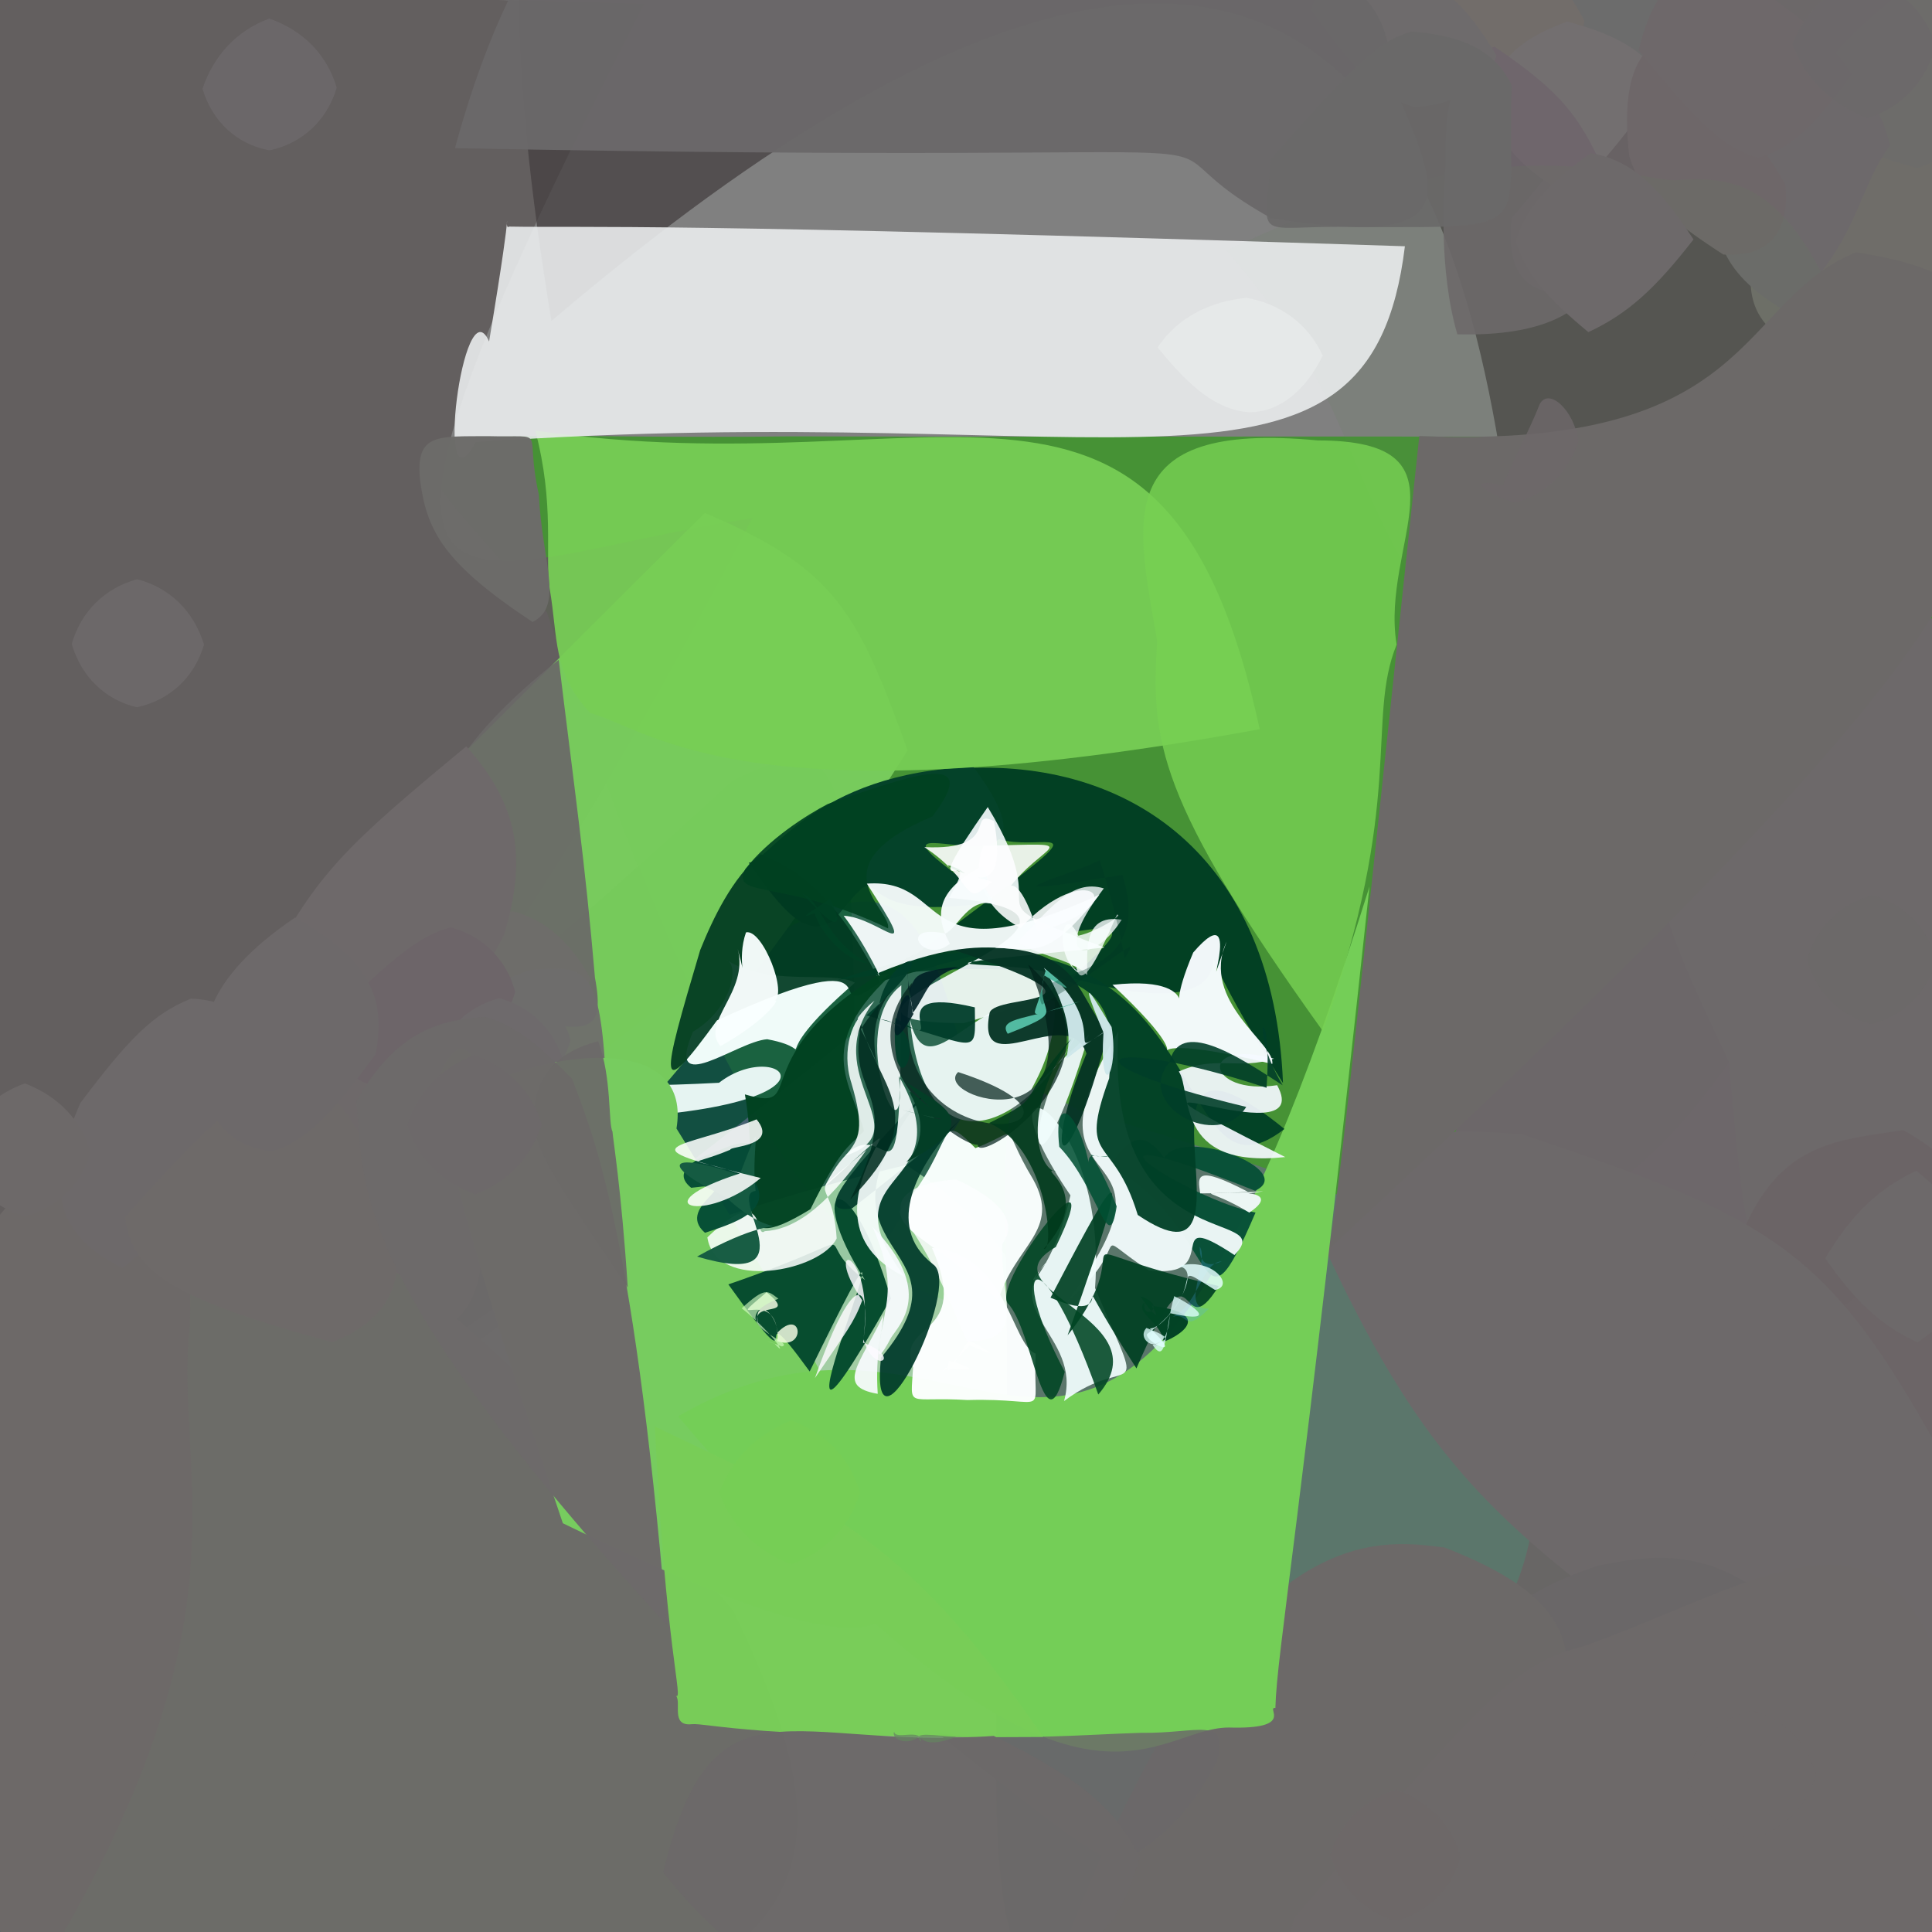 <?xml version="1.0" ?>
<svg xmlns="http://www.w3.org/2000/svg" version="1.1" width="600" height="600">
  <rect width="100%" height="100%" fill="#808080" stroke="none"/>
  <defs/>
  <g>
    <path d="M 265.443 320.643 C 95.687 457.692 72.301 450.432 28.638 493.324 C -2.309 511.428 -15.612 507.047 -18.632 490.043 C 10.861 404.325 43.531 411.736 227.459 242.5 C 259.149 227.013 264.402 233.299 265.443 320.643" stroke-width="0.0" fill="rgb(0, 83, 10)" opacity="1.0"/>
    <path d="M 622.771 181.516 C 522.055 361.463 522.03 383.674 399.656 397.932 C 304.628 411.205 257.153 454.658 169.901 190.255 C 112.61 123.507 109.807 137.099 245.423 135.516 C 620.153 136.439 625.566 128.533 622.771 181.516" stroke-width="0.0" fill="rgb(33, 157, 5)" opacity="0.611"/>
    <path d="M 578.484 363.503 C 586.451 397.292 589.78 413.446 508.768 418.506 C 478.894 417.135 463.706 415.678 445.519 368.905 C 473.5 291.903 483.482 280.791 543.072 254.844 C 601.818 267.138 584.452 298.954 578.484 363.503" stroke-width="0.0" fill="rgb(109, 103, 106)" opacity="0.983"/>
    <path d="M 301.894 341.758 C 183.007 535.659 168.093 577.936 41.562 617.277 C -69.356 610.406 -54.609 593.121 -32.524 546.963 C 42.405 426.616 58.695 426.832 207.053 310.922 C 266.744 274.566 284.933 254.701 301.894 341.758" stroke-width="0.0" fill="rgb(31, 78, 105)" opacity="0.586"/>
    <path d="M 563.853 529.642 C 548.592 535.216 522.745 524.647 486.824 517.379 C 455.357 513.18 446.596 506.941 443.46 475.53 C 440.013 443.383 438.813 426.302 450.548 417.744 C 507.26 447.376 524.447 452.332 563.853 529.642" stroke-width="0.0" fill="rgb(104, 102, 101)" opacity="1.0"/>
    <path d="M 345.485 507.125 C 342.365 686.817 320.917 659.568 189.53 627.58 C 86.525 658.873 56.526 691.27 47.821 584.342 C 114.248 469.658 93.215 406.661 281.405 361.809 C 340.017 399.244 331.846 452.748 345.485 507.125" stroke-width="0.0" fill="rgb(169, 221, 172)" opacity="0.828"/>
    <path d="M 618.619 323.295 C 613.06 378.263 604.092 384.961 556.433 399.36 C 541.625 394.033 541.611 378.662 536.853 329.593 C 510.53 272.881 485.308 232.199 596.573 190.75 C 670.33 218.89 637.547 259.667 618.619 323.295" stroke-width="0.0" fill="rgb(109, 105, 106)" opacity="1.0"/>
    <path d="M 478.023 456.151 C 473.326 506.945 466.574 517.092 332.772 617.108 C 311.14 613.979 304.811 602.57 312.417 452.632 C 314.585 349.692 303.488 326.432 335.028 344.738 C 499.779 392.194 488.392 414.554 478.023 456.151" stroke-width="0.0" fill="rgb(91, 118, 107)" opacity="1.0"/>
    <path d="M 233.61 160.948 C 102.072 413.369 48.967 401.766 -3.248 419.901 C -21.509 414.228 -20.932 398.331 -32.944 247.549 C -156.758 34.167 -283.874 -13.879 199.929 1.268 C 87.988 219.647 141.114 174.714 233.61 160.948" stroke-width="0.0" fill="rgb(96, 92, 92)" opacity="0.915"/>
    <path d="M 620.397 391.918 C 624.965 418.204 644.611 454.107 601.889 492.403 C 535.884 476.961 536.064 452.926 531.791 419.628 C 541.668 354.017 564.987 355.124 591.097 350.943 C 615.174 364.571 617.293 379.233 620.397 391.918" stroke-width="0.0" fill="rgb(108, 101, 103)" opacity="0.995"/>
    <path d="M 281.898 233.078 C 139.779 456.669 65.464 426.43 -3.41 477.56 C -15.21 474.035 -19.783 462.93 -16.318 433.488 C 2.921 376.596 13.1 364.064 218.896 159.285 C 259.364 176.517 266.351 189.848 281.898 233.078" stroke-width="0.0" fill="rgb(120, 204, 92)" opacity="0.986"/>
    <path d="M 619.92 483.345 C 621.198 552.257 619.077 567.824 606.146 575.727 C 481.156 482.662 454.32 479.064 412.354 389.574 C 418.313 358.232 424.772 348.218 472.717 352.285 C 563.553 382.739 571.188 390.854 619.92 483.345" stroke-width="0.0" fill="rgb(109, 105, 106)" opacity="1.0"/>
    <path d="M 590.65 555.352 C 566.048 583.259 516.598 551.991 482.169 542.785 C 470.0 539.32 462.68 532.0 459.84 521.663 C 460.82 508.624 464.443 496.845 496.374 486.207 C 516.911 482.483 551.506 472.668 590.65 555.352" stroke-width="0.0" fill="rgb(106, 103, 104)" opacity="1.0"/>
    <path d="M 487.191 521.583 C 484.321 532 477.202 539.542 390.284 618.685 C 367.218 623.588 348.597 625.622 331.556 601.886 C 382.794 470.24 427.717 477.999 448.614 480.593 C 484.255 494.398 486.654 507.646 487.191 521.583" stroke-width="0.0" fill="rgb(108, 105, 104)" opacity="0.99"/>
    <path d="M 616.048 596.832 C 598.155 631.792 569.151 623.421 490.527 620.607 C 403.813 619.898 396.108 613.279 402.091 595.456 C 463.68 524 471.0 516.68 492.541 511.039 C 563.669 484.992 605.176 444.808 616.048 596.832" stroke-width="0.0" fill="rgb(109, 105, 105)" opacity="1.0"/>
    <path d="M 621.403 115.265 C 646.167 162.95 655.566 182.71 472.646 191.404 C 462.332 110.489 445.818 -134.087 171.261 99.657 C 116.041 -233.582 292.646 -80.704 501.798 -23.259 C 591.449 -50.891 614.132 -75.068 621.403 115.265" stroke-width="0.0" fill="rgb(69, 64, 66)" opacity="0.767"/>
    <path d="M 544.057 6.706 C 535.453 27.683 527.701 36.157 513.37 38.863 C 485.396 26.424 477.885 18.525 477.076 6.369 C 484.68 -8.0 492.0 -15.321 503.47 -21.056 C 512.252 -13.21 527.642 -13.031 544.057 6.706" stroke-width="0.0" fill="rgb(108, 108, 108)" opacity="0.997"/>
    <path d="M 598.643 -1.12 C 587.273 12.375 579.309 20.048 565.014 30.648 C 554.707 24.134 544.638 17.219 532.142 -0.027 C 545.904 -11.353 558.402 -15.63 568.985 -18.01 C 579.106 -15.363 588.244 -8.849 598.643 -1.12" stroke-width="0.0" fill="rgb(109, 105, 106)" opacity="0.982"/>
    <path d="M 612.936 65.146 C 619.018 92.008 618.937 107.376 576.431 113.672 C 545.971 106.768 540.615 95.934 544.951 76.225 C 566.793 48.632 573.211 40.552 585.952 32.511 C 600.822 34.913 608.353 42.153 612.936 65.146" stroke-width="0.0" fill="rgb(111, 109, 105)" opacity="1.0"/>
    <path d="M 528.173 51.688 C 525.32 61.998 518.0 69.318 491.922 90.065 C 474.796 93.652 467.484 85.624 469.377 67.789 C 491.53 42.115 496.231 30.473 514.987 13.575 C 525.234 24.449 527.337 38.624 528.173 51.688" stroke-width="0.0" fill="rgb(105, 99, 101)" opacity="0.993"/>
    <path d="M 492.027 6.377 C 491.088 18.339 483.258 25.734 463.357 33.551 C 450.193 28.614 446.71 16.548 446.579 2.7 C 449.68 -8.0 457.0 -15.321 467.0 -18.0 C 477.0 -15.321 484.32 -8 492.027 6.377" stroke-width="0.0" fill="rgb(114, 109, 106)" opacity="0.992"/>
    <path d="M 611.143 24.14 C 610.786 38.66 606.306 49.159 595.374 52.194 C 574.515 46.576 565.422 40.241 560.164 29.553 C 571.052 13.335 579.645 6.001 601.02 -10.794 C 608.969 -4.728 611.187 8.572 611.143 24.14" stroke-width="0.0" fill="rgb(109, 108, 106)" opacity="1"/>
    <path d="M 516.37 26.505 C 501.267 46.215 494.692 54.768 486.446 60.281 C 474.0 53.32 466.68 46.0 462.277 34.187 C 462.701 21.719 469.148 12.992 486.738 6.714 C 502.216 10.762 512.56 16.526 516.37 26.505" stroke-width="0.0" fill="rgb(115, 111, 112)" opacity="0.997"/>
    <path d="M 496.442 49.423 C 502.145 72.455 506.606 105.196 452.593 103.825 C 446.777 83.819 448.282 60.123 448.994 50.021 C 448.428 27.048 453.742 17.164 464.192 14.521 C 482.0 26.68 489.32 33.998 496.442 49.423" stroke-width="0.0" fill="rgb(110, 102, 108)" opacity="0.898"/>
    <path d="M 586.979 45.122 C 576.36 59.564 576.727 77.275 553.945 96.324 C 533.636 84.146 530.476 71.534 534.4 53.855 C 542.68 38.0 550.0 30.679 565.213 21.666 C 576.692 23.317 583.721 31.599 586.979 45.122" stroke-width="0.0" fill="rgb(109, 105, 107)" opacity="1"/>
    <path d="M 554.399 57.119 C 556.087 71.979 549.221 80.085 535.198 79.044 C 516.993 67.329 509.666 60.01 506.008 48.648 C 504.056 32.668 505.784 19.077 513.733 13.942 C 537.0 32.679 544.32 40.0 554.399 57.119" stroke-width="0.0" fill="rgb(110, 103, 105)" opacity="1.0"/>
    <path d="M 572.063 98.832 C 566.195 116.784 559.276 131.93 459.748 209.472 C 412.633 151.065 428.009 132.297 381.035 77.812 C 463.861 37.971 501.835 54.756 519.749 56.006 C 536.987 54.843 554.431 54.808 572.063 98.832" stroke-width="0.0" fill="rgb(97, 126, 92)" opacity="0.127"/>
    <path d="M 618.802 119.486 C 618.975 171.077 621.399 194.03 412.692 387.931 C 416.038 369.847 422.262 309.414 440.777 135.407 C 545.79 139.729 539.144 93.623 576.371 78.351 C 612.307 83.833 617.479 94.657 618.802 119.486" stroke-width="0.0" fill="rgb(108, 105, 104)" opacity="0.998"/>
    <path d="M 464.74 17.247 C 461.983 27.226 451.895 32.291 439.461 33.289 C 429.0 30.321 421.68 23 407.424 3.121 C 409.632 -7.583 420.46 -11.655 436.346 -9.195 C 449.0 -4.321 456.32 3 464.74 17.247" stroke-width="0.0" fill="rgb(110, 107, 108)" opacity="1.0"/>
    <path d="M 433.249 27.304 C 447.308 60.367 455.973 77.534 394.694 67.715 C 339.873 37.055 433.756 51.673 141.289 46.019 C 188.536 -127.307 300.158 -49.181 386.922 -17.489 C 427.073 -7.766 430.75 3.759 433.249 27.304" stroke-width="0.0" fill="rgb(107, 105, 106)" opacity="0.965"/>
    <path d="M 575.151 23.028 C 563.552 39.093 556.006 46.323 546.0 49 C 535.991 46.324 528.12 39.254 508.908 15.659 C 511.974 2.237 518.091 -8.292 530.246 -13.584 C 560.835 4.957 569.55 14.155 575.151 23.028" stroke-width="0.0" fill="rgb(110, 104, 106)" opacity="0.999"/>
    <path d="M 469.482 26.516 C 467.783 72.858 478.731 70.462 421.809 70.543 C 389.12 69.587 392.313 76.91 394.753 49.333 C 420.68 20 428.0 12.679 438.332 9.816 C 451.203 10.769 463.722 14.102 469.482 26.516" stroke-width="0.0" fill="rgb(107, 105, 106)" opacity="0.93"/>
    <path d="M 184.776 303.654 C 188.023 320.989 182.224 320.135 164.84 317.161 C 153.0 313.32 145.679 306.0 139.459 292.117 C 131.151 269.55 123.041 244.533 173.515 204.906 C 178.301 244.413 181.712 267.613 184.776 303.654" stroke-width="0.0" fill="rgb(107, 105, 104)" opacity="0.93"/>
    <path d="M 146.77 362.363 C 153.345 395.863 149.803 412.515 124.825 417.574 C 87.539 366.807 81.682 358.644 76.987 349.366 C 80.679 339.0 88.0 331.68 108.888 314.883 C 123.347 315.081 132.002 323.582 146.77 362.363" stroke-width="0.0" fill="rgb(110, 104, 106)" opacity="0.991"/>
    <path d="M 183.442 304.036 C 178.611 314.264 169.594 320.626 159.047 323.024 C 149.0 320.32 141.679 313.0 139.0 303.0 C 141.68 293 149 285.68 159.031 282.977 C 169.234 285.499 177.099 292.44 183.442 304.036" stroke-width="0.0" fill="rgb(110, 109, 106)" opacity="0.999"/>
    <path d="M 227.715 500.376 C 275.912 600.505 242.724 620.772 54.976 659.839 C -33.976 529.049 4.725 479.586 16.306 440.362 C 25.475 401.334 27.523 385.032 60.965 371.444 C 103.586 382.216 125.847 379.201 227.715 500.376" stroke-width="0.0" fill="rgb(108, 108, 104)" opacity="1.0"/>
    <path d="M 156.634 290.088 C 149.321 305.0 142.0 312.32 128.336 318.428 C 109.29 323.652 94.71 321.802 82.599 301.446 C 98.239 271.009 108.117 262.225 144.811 231.792 C 163.257 252.22 162.451 269.804 156.634 290.088" stroke-width="0.0" fill="rgb(110, 105, 106)" opacity="1"/>
    <path d="M 223.299 336.268 C 243.144 320.825 269.396 345.952 175.665 347.72 C 156.002 342.3 148.679 335 146.0 325.0 C 148.679 315.0 156.0 307.68 166.02 307.674 C 171.661 328.695 146.525 340.257 223.299 336.268" stroke-width="0.0" fill="rgb(232, 245, 243)" opacity="0.988"/>
    <path d="M 58.938 411.293 C 53.533 459.446 81.37 503.484 7.5 620.599 C -44.144 482.932 -16.375 444.809 -12.252 422.218 C -11.816 402.576 -15.454 382.622 24.726 356.048 C 53.941 368.46 60.224 381.08 58.938 411.293" stroke-width="0.0" fill="rgb(109, 105, 104)" opacity="0.998"/>
    <path d="M 177.187 323.042 C 174.365 333.015 167.006 340.321 157.0 343.0 C 147.0 340.32 139.679 333.0 137.0 323.0 C 139.679 313.0 147.0 305.68 157.0 303.0 C 167.0 305.68 174.324 313.0 177.187 323.042" stroke-width="0.0" fill="rgb(110, 103, 106)" opacity="1.0"/>
    <path d="M 188.378 338.985 C 197.791 349.254 178.059 347.339 163.651 343.563 C 153.0 339.32 145.679 332.0 143.0 322.0 C 145.679 312.0 153.0 304.68 164.757 301.263 C 183.503 299.118 186.58 302.078 188.378 338.985" stroke-width="0.0" fill="rgb(110, 109, 108)" opacity="0.953"/>
    <path d="M 80.755 331.62 C 79.124 348.233 77.102 363.201 38.014 393.785 C 16.437 383.208 14.049 367.382 24.956 342.544 C 40.106 322.45 47.433 314.965 59.28 310.139 C 73.057 310.645 80.394 317.893 80.755 331.62" stroke-width="0.0" fill="rgb(109, 105, 106)" opacity="0.999"/>
    <path d="M 114.434 357.832 C 125.161 382.977 131.387 405.679 103.209 416.845 C 52.16 403.033 41.245 394.783 38.763 378.051 C 70.301 342.245 80.55 336.459 90.98 333.99 C 101.0 336.68 108.321 344.0 114.434 357.832" stroke-width="0.0" fill="rgb(110, 106, 105)" opacity="1.0"/>
    <path d="M 160.0 308.0 C 157.321 318.0 150.0 325.32 131.352 338.72 C 115.614 340.547 105.137 333.984 98.418 320.429 C 121.822 297.414 129.97 290.659 139.999 288.002 C 150 290.68 157.321 298 160.0 308.0" stroke-width="0.0" fill="rgb(109, 101, 105)" opacity="1.0"/>
    <path d="M 175.049 329.989 C 172.321 340.001 165.001 347.322 155.001 350.001 C 145.0 347.32 137.679 340.0 135 330 C 137.68 320 145 312.68 155.0 310.0 C 165.002 312.68 172.338 319.996 175.049 329.989" stroke-width="0.0" fill="rgb(110, 106, 108)" opacity="1"/>
    <path d="M 210.088 350.474 C 311.903 513.58 304.209 535.872 174.8 473.06 C 137.707 363.974 137.511 347.558 135.946 336.072 C 138.679 326.0 146.0 318.68 149.833 336.907 C 178.04 324.603 214.569 323.317 210.088 350.474" stroke-width="0.0" fill="rgb(119, 204, 95)" opacity="1.0"/>
    <path d="M 177.695 335.045 C 183.049 350.109 196.317 376.469 207.054 504.628 C 107.009 395.732 113.139 367.572 110.677 342.02 C 123.422 319.338 137.729 316.724 150.65 315.791 C 161.024 318.66 168.492 325.85 177.695 335.045" stroke-width="0.0" fill="rgb(109, 106, 106)" opacity="0.981"/>
    <path d="M 116.635 327.392 C 102.321 347 95 354.32 84.361 357.578 C 72.955 356.185 65.225 349.234 62.749 336.724 C 61.833 319.729 63.033 304.426 91.615 284.953 C 114.411 297.843 120.164 309.603 116.635 327.392" stroke-width="0.0" fill="rgb(109, 105, 106)" opacity="0.997"/>
    <path d="M 265.51 305.19 C 234.279 332.118 257.289 326.259 238.258 322.747 C 228.836 323.39 206.236 341.479 215.206 320.401 C 227.27 313.25 229.861 299.713 225.498 298.002 C 238.536 306.669 258.554 301.233 265.51 305.19" stroke-width="0.0" fill="rgb(245, 255, 253)" opacity="0.973"/>
    <path d="M 398.444 336.361 C 347.166 255.223 413.438 326.354 333.209 303.835 C 345.183 290.061 370.857 277.035 272.971 304.935 C 379.595 225.249 295.224 290.952 298.11 238.645 C 350.239 235.369 395.617 265.517 398.444 336.361" stroke-width="0.0" fill="rgb(0, 61, 35)" opacity="0.967"/>
    <path d="M 308.841 279.952 C 257.192 288.654 279.534 260.86 258.926 285.795 C 250.406 291.527 243.355 283.432 232.53 267.909 C 238.748 267.847 252.636 239.815 302.334 238.201 C 339.766 288.582 248.324 238.523 308.841 279.952" stroke-width="0.0" fill="rgb(4, 66, 41)" opacity="1"/>
    <path d="M 396.084 530.412 C 392.894 530.111 402.618 537.123 381.653 536.498 C 356.472 536.433 333.381 583.99 210.576 439.866 C 311.084 381.525 343.501 537.046 425.3 275.351 C 403.809 475.296 396.533 512.747 396.084 530.412" stroke-width="0.0" fill="rgb(116, 206, 87)" opacity="1.0"/>
    <path d="M 377.906 547.055 C 369.111 563.532 361.378 570.639 347.58 579.026 C 337.693 574.599 327.826 567.427 291.484 538.471 C 318.258 540.541 335.382 538.714 354.469 538.14 C 371.911 538.462 381.794 532.552 377.906 547.055" stroke-width="0.0" fill="rgb(107, 104, 106)" opacity="0.834"/>
    <path d="M 273.326 305.075 C 252.104 319.925 283.543 288.802 222.672 316.882 C 203.585 343.207 205.398 335.682 217.448 295.058 C 221.539 284.932 227.433 272.687 236.263 265.282 C 242.166 268.014 256.889 272.09 273.326 305.075" stroke-width="0.0" fill="rgb(0, 58, 33)" opacity="0.924"/>
    <path d="M 323.98 539.432 C 234.067 540.148 219.661 534.996 214.784 535.464 C 208.166 536.148 211.729 528.636 209.934 526.659 C 212.342 528.067 206.618 511.841 203.365 442.99 C 253.693 467.498 279.059 473.804 323.98 539.432" stroke-width="0.0" fill="rgb(120, 205, 88)" opacity="0.984"/>
    <path d="M 391.214 226.456 C 231.939 255.748 202.253 226.636 183.405 221.482 C 171.474 209.035 173.337 197.95 170.715 182.867 C 169.156 172.437 172.337 156.629 166.229 133.695 C 293.378 152.454 362.129 92.128 391.214 226.456" stroke-width="0.0" fill="rgb(119, 205, 85)" opacity="0.933"/>
    <path d="M 276.68 403.241 C 225.876 493.286 297.642 331.33 251.454 425.927 C 229.932 396.307 253.391 436.899 226.2 398.88 C 274.952 382.1 249.261 383.237 268.614 397.496 C 249.173 367.51 263.701 358.808 276.68 403.241" stroke-width="0.0" fill="rgb(7, 77, 47)" opacity="1.0"/>
    <path d="M 436.305 76.477 C 425.358 166.635 347.157 123.155 147.816 137.345 C 134.593 161.488 143.853 87.773 151.888 106.061 C 160.668 53.559 155.841 72.324 158.095 70.369 C 181.759 70.804 206.34 68.988 436.305 76.477" stroke-width="0.0" fill="rgb(234, 237, 238)" opacity="0.894"/>
    <path d="M 389.768 369.797 C 322.62 342.919 369.96 372.872 389.917 376.571 C 371.229 420.159 379.593 381.249 344.8 361.948 C 349.986 354.7 354.358 349.51 361.548 359.599 C 367.755 349.603 403.098 363.646 389.768 369.797" stroke-width="0.0" fill="rgb(8, 81, 56)" opacity="0.978"/>
    <path d="M 338.181 321.255 C 320.29 381.335 314.787 351.077 337.379 315.775 C 319.327 352.228 287.191 365.027 282.567 316.526 C 288.149 340.426 303.797 305.339 327.541 310.784 C 328.902 336.83 304.618 352.286 338.181 321.255" stroke-width="0.0" fill="rgb(230, 243, 240)" opacity="1.0"/>
    <path d="M 289.557 253.564 C 252.884 268.988 276.971 282.3 275.804 288.335 C 244.107 272.987 226.64 279.142 231.446 269.917 C 238.72 260.556 250.616 253.051 257.062 249.696 C 283.938 240.349 305.336 232.871 289.557 253.564" stroke-width="0.0" fill="rgb(0, 65, 33)" opacity="0.925"/>
    <path d="M 383.374 389.765 C 359.81 374.26 380.859 397.57 356.722 394.5 C 336.523 381.217 353.577 385.498 331.362 404.295 C 372.361 349.208 313.229 376.701 347.327 320.341 C 342.851 392.36 397.909 374.763 383.374 389.765" stroke-width="0.0" fill="rgb(239, 248, 248)" opacity="0.974"/>
    <path d="M 398.9 350.607 C 342.855 305.114 395.865 406.08 353.336 377.308 C 345.578 351.633 334.655 361.894 344.464 334.879 C 346.051 312.406 348.967 292.947 260.241 304.26 C 381.895 263.299 360.153 380.745 398.9 350.607" stroke-width="0.0" fill="rgb(0, 63, 38)" opacity="0.953"/>
    <path d="M 354.021 576.805 C 348.763 594.81 342.808 604.795 319.687 613.665 C 286.005 620.221 249.41 636.192 205.957 581.509 C 221.091 517.736 246.104 543.716 308.6 539.1 C 339.3 554.087 347.407 564.055 354.021 576.805" stroke-width="0.0" fill="rgb(108, 105, 105)" opacity="0.983"/>
    <path d="M 320.831 366.236 C 329.738 382.237 315.052 386.63 309.982 404.002 C 292.291 386.665 279.816 383.362 279.446 376.06 C 297.452 354.646 290.605 344.013 302.919 356.567 C 318.034 350.743 309.916 348.137 320.831 366.236" stroke-width="0.0" fill="rgb(250, 255, 254)" opacity="0.979"/>
    <path d="M 340.073 400.023 C 356.554 438.791 351.449 419.331 330.447 435.114 C 336.275 414.358 307.935 406.866 327.464 389.548 C 312.733 404.363 326.174 399.108 332.436 371.228 C 300.126 323.901 344.384 341.558 340.073 400.023" stroke-width="0.0" fill="rgb(241, 253, 252)" opacity="0.934"/>
    <path d="M 167.36 153.661 C 168.286 174.334 175.346 188.246 165.38 193.153 C 137.803 174.902 132.619 164.967 130.496 149.381 C 128.86 134.407 135.91 135.584 151.544 135.448 C 171.033 135.998 162.544 132.194 167.36 153.661" stroke-width="0.0" fill="rgb(108, 107, 105)" opacity="0.987"/>
    <path d="M 268.344 351.277 C 263.034 356.532 260.963 356.807 251.701 375.518 C 224.099 392.438 236.837 370.635 231.336 339.88 C 253.201 346.235 226.378 326.552 284.835 295.852 C 250.219 323.058 264.085 334.859 268.344 351.277" stroke-width="0.0" fill="rgb(0, 66, 33)" opacity="0.963"/>
    <path d="M 321.632 420.379 C 320.657 441.187 326.93 434.047 300.448 434.794 C 281.289 433.62 282.783 437.906 283.576 424.666 C 277.847 409.985 302.036 416.154 289.418 387.553 C 312.74 389.28 314.173 417.773 321.632 420.379" stroke-width="0.0" fill="rgb(253, 255, 255)" opacity="0.973"/>
    <path d="M 378.49 399.401 C 365.464 420.338 372.231 380.118 352.932 424.975 C 326.611 383.927 351.698 414.116 326.251 403 C 341.771 373.513 357.455 342.568 331.552 414.693 C 357.408 382.404 320.446 385.773 378.49 399.401" stroke-width="0.0" fill="rgb(0, 65, 35)" opacity="0.918"/>
    <path d="M 311.237 386.418 C 310.474 403.082 319.604 416.761 300.252 416.487 C 294.066 402.133 289.565 390.529 280.161 377.586 C 277.357 371.136 285.425 366.865 297.024 366.319 C 308.325 371.539 317.04 378.447 311.237 386.418" stroke-width="0.0" fill="rgb(253, 254, 255)" opacity="0.83"/>
    <path d="M 289.828 392.685 C 299.252 399.214 269.759 458.465 273.602 421.658 C 305.359 383.867 245.235 392.426 287.552 339.146 C 257.199 370.282 254.907 376.806 264.613 375.269 C 341.675 315.354 257.755 367.95 289.828 392.685" stroke-width="0.0" fill="rgb(0, 58, 42)" opacity="0.929"/>
    <path d="M 342.993 294.279 C 228.963 305.366 391.376 291.117 299.286 317.746 C 231.747 317.526 367.144 284.797 294.716 278.848 C 306.611 258.661 281.912 286.113 306.757 250.635 C 329.873 288.656 297.663 276.743 342.993 294.279" stroke-width="0.0" fill="rgb(247, 252, 255)" opacity="0.902"/>
    <path d="M 344.036 320.876 C 330.694 371.307 323.171 361.363 337.425 327.192 C 331.824 310.919 302.829 337.102 307.33 314.581 C 308.905 308.269 352.201 313.526 295.727 294.874 C 335.553 291.131 332.859 306.749 344.036 320.876" stroke-width="0.0" fill="rgb(5, 52, 36)" opacity="0.957"/>
    <path d="M 341.466 277.83 C 315.967 310.378 320.903 282.212 272.553 302.251 C 274.938 306.592 269.527 294.361 262.009 284.383 C 273.624 285.054 286.661 301.446 269.206 274.419 C 295.818 272.522 283.35 304.383 341.466 277.83" stroke-width="0.0" fill="rgb(250, 254, 255)" opacity="0.938"/>
    <path d="M 279.194 334.262 C 299.803 370.79 255.116 361.908 280.928 396.493 C 240.935 376.953 299.906 329.48 256.108 368.509 C 275.774 330.21 279.543 398.281 279.911 305.991 C 262.103 319.489 281.983 364.984 279.194 334.262" stroke-width="0.0" fill="rgb(249, 255, 255)" opacity="0.901"/>
    <path d="M 345.21 318.936 C 347.654 333.42 341.315 342.693 342.695 320.613 C 329.677 329.474 345.922 319.369 324.19 300.549 C 342.371 330.296 319.127 335.178 342.722 320.728 C 332.541 296.597 342.272 314.415 345.21 318.936" stroke-width="0.0" fill="rgb(207, 232, 235)" opacity="0.966"/>
    <path d="M 341.082 433.076 C 323.156 382.241 312.122 391.003 330.654 426.03 C 324.227 451.447 320.876 412.997 312.957 404.72 C 307.897 398.007 345.759 350.339 327.896 387.262 C 304.433 400.716 361.705 409.209 341.082 433.076" stroke-width="0.0" fill="rgb(0, 70, 36)" opacity="0.88"/>
    <path d="M 380.916 292.433 C 372.579 311.099 396.348 324.291 395.106 330.441 C 335.709 315.854 384.004 341.861 345.475 305.844 C 379.857 302.012 358.191 324.963 370.566 295.811 C 387.787 275.819 371.396 319.848 380.916 292.433" stroke-width="0.0" fill="rgb(248, 252, 255)" opacity="0.966"/>
    <path d="M 319.318 299.544 C 355.15 331.024 298.689 365.416 304.028 354.346 C 306.809 361.764 259.301 332.472 283.344 305.103 C 269.705 365.606 355.633 351.907 297.567 332.936 C 288.903 340.928 343.837 357.77 319.318 299.544" stroke-width="0.0" fill="rgb(0, 31, 24)" opacity="0.708"/>
    <path d="M 240.261 310.935 C 242.962 309.172 238.638 316.584 223.764 324.866 C 217.346 317.628 232.7 307.934 229.094 294.711 C 232.437 306.581 228.632 298.311 231.672 289.56 C 236.855 288.34 244.918 309.061 240.261 310.935" stroke-width="0.0" fill="rgb(250, 255, 255)" opacity="0.958"/>
    <path d="M 272.588 432.868 C 270.925 407.345 281.481 404.954 270.989 381.034 C 290.381 400.93 279.362 411.312 276.741 415.407 C 269.988 428.19 274.223 413.908 274.344 408.502 C 267.028 423.766 259.421 430.619 272.588 432.868" stroke-width="0.0" fill="rgb(249, 252, 255)" opacity="0.923"/>
    <path d="M 269.089 357.101 C 248.31 374.596 258.534 362.936 259.835 384.602 C 254.926 394.856 222.251 401.205 219.675 384.269 C 238.445 366.311 234.112 385.12 237.504 382.354 C 245.663 381.89 255.403 376.546 269.089 357.101" stroke-width="0.0" fill="rgb(253, 255, 255)" opacity="0.861"/>
    <path d="M 324.142 387.858 C 340.706 369.636 321.256 362.358 327.992 363.695 C 324.013 364.346 315.39 348.247 332.535 322.737 C 314.471 343.046 325.893 339.61 307.157 348.775 C 325.161 356.349 327.719 388.758 324.142 387.858" stroke-width="0.0" fill="rgb(0, 58, 28)" opacity="0.888"/>
    <path d="M 396.626 337.022 C 409.922 361.303 325.668 322.317 399.145 359.335 C 364.36 363.105 370.252 338.759 366.096 332.77 C 377.369 327.64 385.176 332.355 395.655 328.773 C 371.85 322.28 374.473 340.349 396.626 337.022" stroke-width="0.0" fill="rgb(246, 250, 255)" opacity="0.918"/>
    <path d="M 302.742 312.844 C 270.265 305.146 297.851 328.911 278.085 316.135 C 275.952 350.01 292.475 317.975 272.561 316.451 C 272.7 295.948 298.697 289.689 269.036 315.351 C 304.711 324.68 302.924 329.374 302.742 312.844" stroke-width="0.0" fill="rgb(0, 61, 42)" opacity="0.949"/>
    <path d="M 231.944 363.62 C 242.001 374.819 230.517 379.134 218.929 382.851 C 209.015 374.315 233.844 366.38 214.661 368.882 C 207.116 362.896 220.026 358.464 222.427 357.627 C 227.514 355.425 237.986 350.752 231.944 363.62" stroke-width="0.0" fill="rgb(2, 74, 52)" opacity="0.946"/>
    <path d="M 267.22 319.432 C 262.975 341.232 281.492 339.074 263.988 372.583 C 290.665 345.587 272.063 338.153 266.885 316.067 C 263.748 334.686 259.722 325.643 276.768 307.81 C 264.449 323.133 279.491 343.031 267.22 319.432" stroke-width="0.0" fill="rgb(0, 44, 32)" opacity="0.868"/>
    <path d="M 344.856 358.828 C 335.535 360.858 337.653 351.679 346.797 374.636 C 344.261 391.157 341.199 368.917 328.967 356.142 C 326.939 337.458 336.021 346.192 338.802 364.984 C 336.191 355.306 341.136 360.592 344.856 358.828" stroke-width="0.0" fill="rgb(0, 81, 52)" opacity="0.86"/>
    <path d="M 393.336 337.83 C 342.361 321.042 325.277 328.892 387.026 343.769 C 378.398 357.715 351.947 343.147 363.198 329.913 C 366.284 316.269 383.927 327.618 398.336 337.046 C 386.679 317.424 395.439 308.563 393.336 337.83" stroke-width="0.0" fill="rgb(0, 62, 40)" opacity="0.898"/>
    <path d="M 234.653 369.857 C 225.23 370.876 252.874 400.984 216.475 390.246 C 251.296 370.795 245.45 390.813 225.259 371.626 C 206.283 362.701 205.055 356.703 229.695 364.876 C 238.169 343.069 232.995 355.032 234.653 369.857" stroke-width="0.0" fill="rgb(22, 92, 66)" opacity="0.985"/>
    <path d="M 268.029 416.986 C 280.593 421.538 271.573 427.427 268.164 415.99 C 271.744 386.894 254.526 384.323 267.774 403.851 C 265.208 410.765 263.098 413.192 253.083 427.973 C 265.875 391.974 270.682 398.79 268.029 416.986" stroke-width="0.0" fill="rgb(253, 251, 255)" opacity="0.836"/>
    <path d="M 271.568 310.794 C 253.546 334.266 286.268 351.045 262.505 358.938 C 267.118 353.762 268.448 350.056 264.416 336.372 C 261.038 325.938 265.094 315.553 269.158 314.355 C 263.459 319.607 267.581 313.796 271.568 310.794" stroke-width="0.0" fill="rgb(249, 255, 254)" opacity="0.869"/>
    <path d="M 234.957 347.624 C 211.098 357.383 192.112 355.016 236.245 365.844 C 218.833 380.489 198.64 374.423 229.755 364.435 C 212.945 358.896 213.552 362.629 226.801 357.058 C 226.404 355.956 241.934 356.056 234.957 347.624" stroke-width="0.0" fill="rgb(254, 255, 254)" opacity="0.874"/>
    <path d="M 190.214 351.404 C 190.31 353.491 192.972 369.182 194.954 399.835 C 172.48 366.644 166.468 358.037 165.908 348.541 C 165.329 337.389 170.124 327.378 185.769 323.358 C 190.055 334.64 188.863 348.974 190.214 351.404" stroke-width="0.0" fill="rgb(108, 106, 105)" opacity="0.927"/>
    <path d="M 357.68 405.51 C 382.606 408.656 357.804 418.82 361.317 416.321 C 360.298 410.4 352.359 407.668 355.369 404.473 C 354.5 410.766 363.024 405.489 354.2 402.574 C 357.071 407.289 361.164 411.093 357.68 405.51" stroke-width="0.0" fill="rgb(2, 67, 37)" opacity="0.991"/>
    <path d="M 387.565 370.129 C 370.912 361.469 372 365.425 372.732 370.617 C 390.68 370.622 398.494 369.006 386.288 370.882 C 386.928 370.245 396.774 370.756 387.96 376.58 C 374.536 368.33 370.009 371.437 387.565 370.129" stroke-width="0.0" fill="rgb(236, 246, 244)" opacity="0.999"/>
    <path d="M 316.986 288.184 C 337.455 266.103 353.671 280.435 322.255 289.46 C 317.509 274.131 313.693 273.253 312.713 276.722 C 323.892 261.194 338.857 261.803 305.434 262.679 C 302.123 270.043 304.19 281.519 316.986 288.184" stroke-width="0.0" fill="rgb(254, 254, 255)" opacity="0.881"/>
    <path d="M 348.34 285.633 C 335.521 283.506 337.989 297.308 337.582 302.818 C 333.176 297.789 320.852 296.574 316.065 292.335 C 326.142 282.324 332.743 272.828 342.811 275.9 C 324.989 299.059 339.366 299.95 348.34 285.633" stroke-width="0.0" fill="rgb(251, 253, 255)" opacity="0.793"/>
    <path d="M 379.426 391.724 C 373.291 391.983 372.328 404.975 364.13 408.96 C 369.347 407.327 367.212 414.582 375.459 406.418 C 366.173 406.813 375.743 392.121 372.575 387.13 C 372.629 388.553 372.272 394.902 379.426 391.724" stroke-width="0.0" fill="rgb(78, 173, 253)" opacity="0.218"/>
    <path d="M 241.413 413.882 C 249.218 405.832 250.43 419.684 241.324 416.516 C 242.768 408.026 233.746 402.195 235.416 411.009 C 232.888 403.737 248.178 409.599 238.078 401.307 C 223.663 413.489 240.312 399.517 241.413 413.882" stroke-width="0.0" fill="rgb(249, 255, 232)" opacity="0.821"/>
    <path d="M 324.233 302.862 C 322.753 316.844 314.496 317.389 335.529 310.935 C 320.619 316.638 309.51 315.718 312.958 321.05 C 334.023 312.808 319.832 316.153 324.859 301.102 C 327.437 303.384 338.217 311.59 324.233 302.862" stroke-width="0.0" fill="rgb(82, 186, 161)" opacity="0.998"/>
    <path d="M 346.851 284.088 C 340.653 298.576 334.957 309.308 334.022 298.603 C 338.248 303.481 328.153 296.124 336.011 302.843 C 326.795 298.202 329.676 279.263 334.885 290.591 C 340.858 289.32 349.37 283.729 346.851 284.088" stroke-width="0.0" fill="rgb(250, 255, 255)" opacity="0.817"/>
    <path d="M 240.59 417.332 C 239.149 416.854 235.818 415.508 242.848 418.151 C 247.592 416.86 223.044 410.662 241.743 403.326 C 238.329 400.807 237.715 399.558 230.341 406.299 C 240.572 414.42 244.936 422.143 240.59 417.332" stroke-width="0.0" fill="rgb(216, 255, 198)" opacity="0.627"/>
    <path d="M 365.874 393.269 C 374.525 393.924 361.97 413.028 357.096 412.539 C 368.741 423.12 354.951 416.524 356.277 414.26 C 377.037 399.233 361.018 390.393 377.34 400.604 C 383.949 399.365 376.009 390.058 365.874 393.269" stroke-width="0.0" fill="rgb(229, 255, 255)" opacity="0.837"/>
    <path d="M 304.851 269.037 C 291.792 276.086 289.607 283.171 294.986 293.075 C 287.077 299.759 278.116 286.653 293.575 289.937 C 297.589 288.111 301.266 277.663 309.616 281.134 C 300.923 270.363 310.118 277.711 304.851 269.037" stroke-width="0.0" fill="rgb(247, 252, 253)" opacity="0.957"/>
    <path d="M 296.996 539.35 C 293.702 540.688 287.624 542.601 285.532 539.224 C 282.005 542.338 276.646 540.221 277.691 537.736 C 277.888 540.631 286.272 536.466 286.092 540.894 C 282.483 537.425 291.035 539.16 296.996 539.35" stroke-width="0.0" fill="rgb(100, 131, 96)" opacity="0.718"/>
    <path d="M 293.127 347.501 C 269.142 328.261 295.507 345.902 281.463 360.9 C 305.373 348.579 294.122 344.184 281.368 336.062 C 293.746 350.561 298.201 348.746 280.267 344.762 C 285.007 345.894 291.408 347.541 293.127 347.501" stroke-width="0.0" fill="rgb(3, 62, 38)" opacity="1.0"/>
    <path d="M 363.301 407.803 C 362.884 423.215 352.045 416.587 356.04 412.401 C 366.038 416.226 360.91 416.158 357.962 417.671 C 362.563 424.745 361.813 411.732 364.639 402.677 C 362.608 401.124 383.952 412.315 363.301 407.803" stroke-width="0.0" fill="rgb(225, 255, 255)" opacity="0.77"/>
    <path d="M 300.247 271.756 C 304.823 273.032 312.364 275.169 308.714 254.992 C 300.123 250.943 311.215 264.272 287.049 263.079 C 303.358 273.684 298.613 282.707 308.088 273.812 C 285.897 267.6 295.776 267.344 300.247 271.756" stroke-width="0.0" fill="rgb(254, 254, 255)" opacity="0.894"/>
    <path d="M 282.085 307.431 C 281.904 296.335 281.159 303.209 283.67 314.916 C 271.238 337.162 282.396 294.446 283.421 314.733 C 288.64 307.271 287.373 304.339 297.579 300.261 C 281.551 301.739 284.948 304.352 282.085 307.431" stroke-width="0.0" fill="rgb(0, 33, 38)" opacity="0.914"/>
    <path d="M 349.259 297.681 C 355.126 288.488 346.884 298.307 323.562 311.979 C 317.448 299.213 359.911 307.748 348.587 271.676 C 300.199 279.867 330.351 272.589 341.605 267.133 C 344.444 276.729 347.486 287.468 349.259 297.681" stroke-width="0.0" fill="rgb(0, 54, 38)" opacity="0.305"/>
    <path d="M 490.166 137.075 C 486.975 146.678 479.885 153.757 470.409 156.095 C 461.71 153.281 454.055 148.169 466.83 150.699 C 469.768 143.068 474.853 133.968 478.198 125.448 C 481.079 120.246 488.973 127.501 490.166 137.075" stroke-width="0.0" fill="rgb(110, 104, 106)" opacity="0.822"/>
    <path d="M 453.642 576.548 C 450.991 586.555 443.669 593.873 433.632 596.64 C 423.628 593.886 416.387 586.522 413.047 576.057 C 415.875 566.239 423.418 558.971 433.49 555.726 C 443.63 559.201 450.94 566.552 453.642 576.548" stroke-width="0.0" fill="rgb(109, 105, 105)" opacity="0.976"/>
    <path d="M 249.162 277.486 C 255.423 279.822 255.07 290.798 269.583 299.219 C 262.184 298.319 254.599 289.307 253.009 283.61 C 246.361 286.077 253.557 282.328 257.705 279.111 C 260.443 284.123 263.378 293.279 249.162 277.486" stroke-width="0.0" fill="rgb(0, 65, 36)" opacity="0.752"/>
    <path d="M 410.794 110.462 C 405.348 121.41 397.368 128.021 387.792 128.043 C 378.048 127.166 369.973 120.862 359.527 107.907 C 365.851 98.209 376.445 93.507 387.132 92.496 C 397.436 94.319 406.203 100.392 410.794 110.462" stroke-width="0.0" fill="rgb(232, 235, 235)" opacity="0.784"/>
    <path d="M 616.658 391.265 C 613.996 401.292 606.837 408.918 595.553 416.889 C 584.116 411.68 576.084 404.05 566.849 390.783 C 574.874 377.37 582.904 369.37 595.144 363.573 C 606.989 373.429 614.01 381.213 616.658 391.265" stroke-width="0.0" fill="rgb(109, 105, 106)" opacity="1.0"/>
    <path d="M 601.328 298.061 C 598.68 308.029 591.359 315.327 581.349 318.044 C 571.326 315.447 563.978 308.151 561.217 298.05 C 564.03 288.057 571.414 280.792 581.478 278.049 C 591.351 280.789 598.663 288.122 601.328 298.061" stroke-width="0.0" fill="rgb(108, 105, 105)" opacity="0.981"/>
    <path d="M 525.927 74.362 C 513.939 89.795 505.489 97.467 493.274 103.143 C 480.901 92.871 473.76 85.174 470.773 74.971 C 473.742 64.653 480.942 57.043 493.972 47.551 C 506.879 49.72 515.476 58.332 525.927 74.362" stroke-width="0.0" fill="rgb(109, 105, 106)" opacity="0.998"/>
    <path d="M 168.245 349.149 C 165.043 359.318 157.879 366.956 147.614 370.925 C 137.164 367.109 129.687 359.704 126.452 349.376 C 129.991 338.928 137.299 331.364 147.403 327.654 C 157.881 331.556 165.186 339.01 168.245 349.149" stroke-width="0.0" fill="rgb(109, 105, 106)" opacity="0.969"/>
    <path d="M 63.367 200.182 C 60.345 210.379 52.759 217.463 42.482 219.643 C 32.574 217.319 25.209 210.044 22.283 199.997 C 25.131 189.979 32.485 182.66 42.576 179.892 C 52.766 182.507 60.156 189.81 63.367 200.182" stroke-width="0.0" fill="rgb(109, 105, 106)" opacity="0.986"/>
    <path d="M 601.264 13.856 C 598.145 25.337 590.817 33.322 579.816 36.74 C 568.073 31.766 560.528 24.383 556.681 13.606 C 560.773 3.048 568.501 -4.023 578.916 -6.616 C 589.451 -4.272 597.247 2.742 601.264 13.856" stroke-width="0.0" fill="rgb(108, 105, 106)" opacity="0.868"/>
    <path d="M 564.023 551.067 C 561.226 561.11 553.886 568.445 543.903 571.084 C 533.901 568.333 526.584 561.02 523.888 551.063 C 526.562 541.095 533.868 533.771 543.85 531.229 C 553.888 533.728 561.246 541.017 564.023 551.067" stroke-width="0.0" fill="rgb(109, 105, 105)" opacity="0.982"/>
    <path d="M 267.086 463.552 C 263.72 474.371 256.394 481.961 245.741 485.822 C 235.052 481.702 227.472 474.312 223.36 463.687 C 227.374 452.933 234.896 445.495 245.841 441.13 C 256.569 445.219 263.987 452.811 267.086 463.552" stroke-width="0.0" fill="rgb(118, 206, 85)" opacity="1.0"/>
    <path d="M 104.572 27.234 C 101.498 37.49 93.856 44.498 83.703 46.696 C 73.556 44.814 65.893 37.727 62.894 27.547 C 66.428 17.18 73.539 9.48 83.653 5.769 C 94.194 9.495 101.537 16.992 104.572 27.234" stroke-width="0.0" fill="rgb(108, 104, 106)" opacity="0.995"/>
    <path d="M 433.728 200.184 C 424.143 223.898 436.539 248.405 410.844 320.244 C 359.196 248.22 357.435 230.06 359.358 199.043 C 353.088 162.174 344.134 130.604 409.241 136.781 C 458.209 136.776 428.566 168.63 433.728 200.184" stroke-width="0.0" fill="rgb(118, 208, 83)" opacity="0.828"/>
    <path d="M 28.143 357.793 C 25.284 367.819 17.888 375.09 7.823 377.656 C -2.183 375.03 -9.505 367.716 -12.189 357.713 C -9.549 347.637 -2.375 340.022 7.708 336.471 C 17.853 340.289 25.176 347.704 28.143 357.793" stroke-width="0.0" fill="rgb(109, 105, 105)" opacity="1.0"/>
    <path d="M 301.164 417.863 C 296.845 422.267 290.022 428.956 293.636 424.767 C 306.834 426.544 299.209 423.862 294.713 422.579 C 292.947 430.519 297.82 420.475 300.833 416.235 C 305.241 418.462 312.914 422.81 301.164 417.863" stroke-width="0.0" fill="rgb(254, 255, 255)" opacity="0.743"/>
  </g>
</svg>
